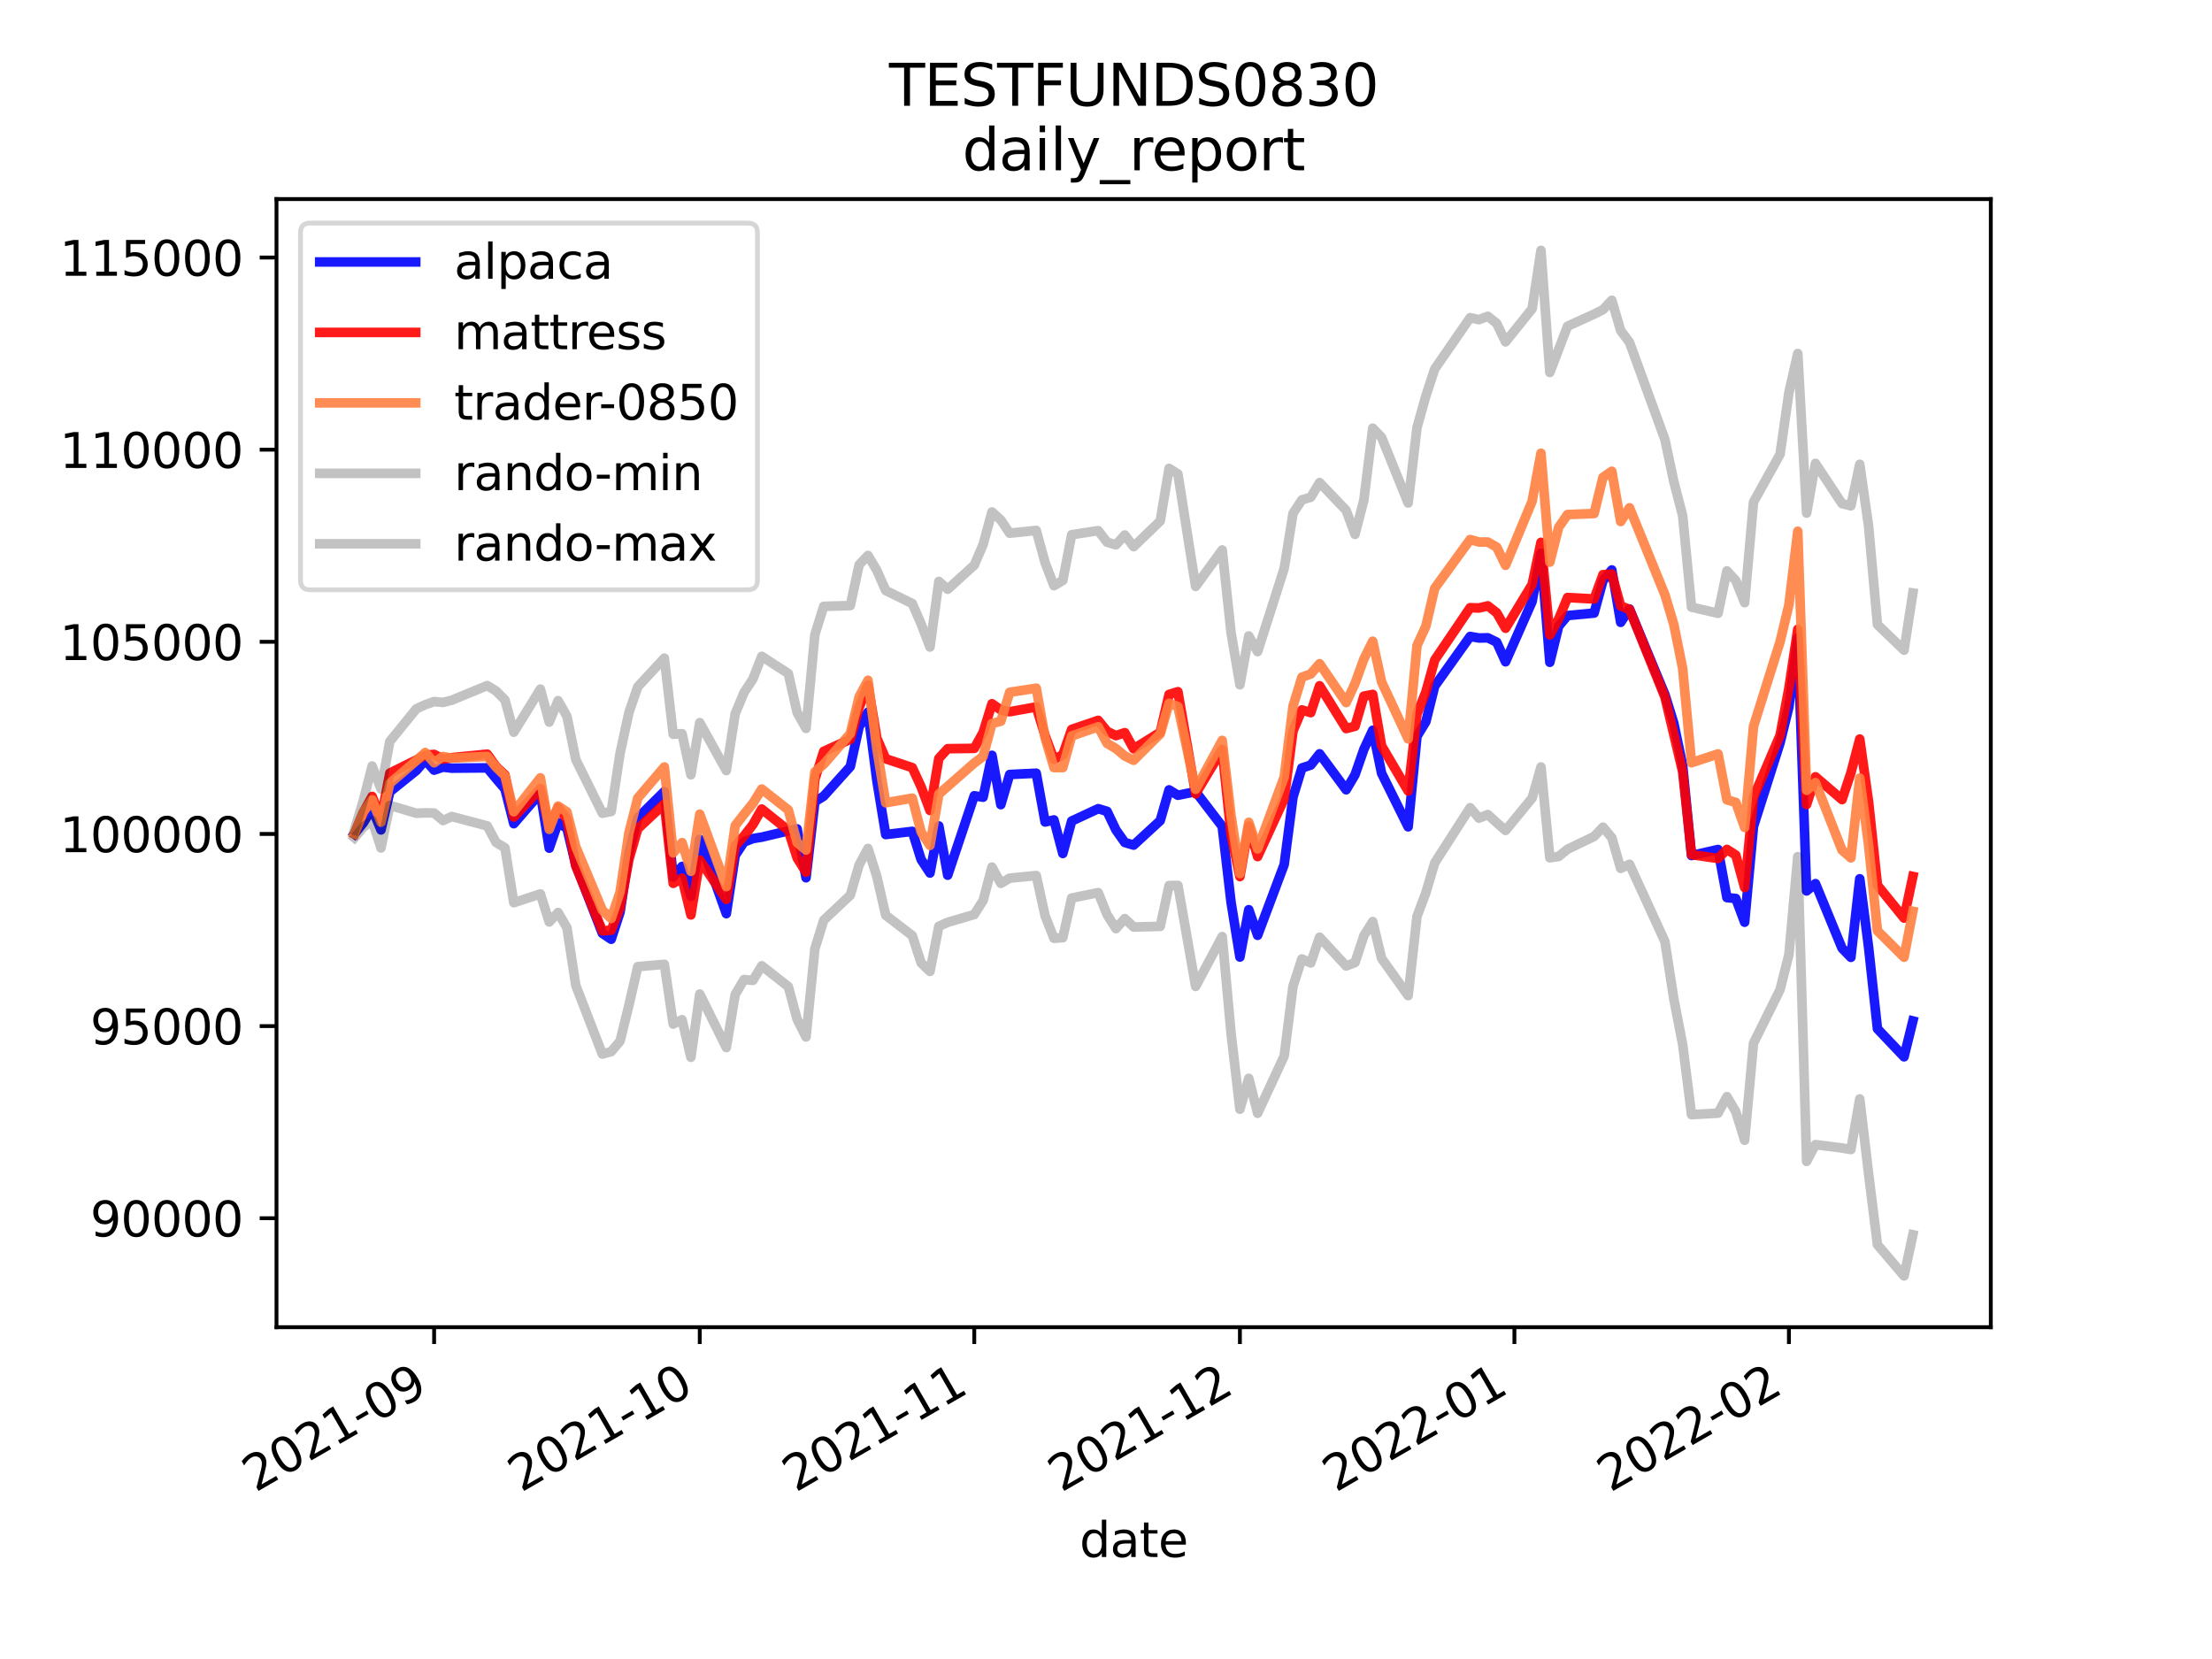 <?xml version="1.0" encoding="utf-8" standalone="no"?>
<!DOCTYPE svg PUBLIC "-//W3C//DTD SVG 1.1//EN"
  "http://www.w3.org/Graphics/SVG/1.1/DTD/svg11.dtd">
<svg height="345.6pt" version="1.1" viewBox="0 0 460.8 345.6" width="460.8pt" xmlns="http://www.w3.org/2000/svg" xmlns:xlink="http://www.w3.org/1999/xlink">
 <defs>
  <style type="text/css">*{stroke-linecap:butt;stroke-linejoin:round;}</style>
 </defs>
 <g id="figure_1">
  <g id="patch_1">
   <path d="M 0 345.6 
L 460.8 345.6 
L 460.8 0 
L 0 0 
z
" style="fill:#ffffff;"/>
  </g>
  <g id="axes_1">
   <g id="patch_2">
    <path d="M 57.6 276.48 
L 414.72 276.48 
L 414.72 41.472 
L 57.6 41.472 
z
" style="fill:#ffffff;"/>
   </g>
   <g id="matplotlib.axis_1">
    <g id="xtick_1">
     <g id="line2d_1">
      <defs>
       <path d="M 0 0 
L 0 3.5 
" id="me08b8fd3a9" style="stroke:#000000;stroke-width:0.8;"/>
      </defs>
      <g>
       <use style="stroke:#000000;stroke-width:0.8;" x="90.434" xlink:href="#me08b8fd3a9" y="276.48"/>
      </g>
     </g>
     <g id="text_1">
      <!-- 2021-09 -->
      <g transform="translate(53.21 310.952)rotate(-30)scale(0.1 -0.1)">
       <defs>
        <path d="M 1228 531 
L 3431 531 
L 3431 0 
L 469 0 
L 469 531 
Q 828 903 1448 1529 
Q 2069 2156 2228 2338 
Q 2531 2678 2651 2914 
Q 2772 3150 2772 3378 
Q 2772 3750 2511 3984 
Q 2250 4219 1831 4219 
Q 1534 4219 1204 4116 
Q 875 4013 500 3803 
L 500 4441 
Q 881 4594 1212 4672 
Q 1544 4750 1819 4750 
Q 2544 4750 2975 4387 
Q 3406 4025 3406 3419 
Q 3406 3131 3298 2873 
Q 3191 2616 2906 2266 
Q 2828 2175 2409 1742 
Q 1991 1309 1228 531 
z
" id="DejaVuSans-32" transform="scale(0.016)"/>
        <path d="M 2034 4250 
Q 1547 4250 1301 3770 
Q 1056 3291 1056 2328 
Q 1056 1369 1301 889 
Q 1547 409 2034 409 
Q 2525 409 2770 889 
Q 3016 1369 3016 2328 
Q 3016 3291 2770 3770 
Q 2525 4250 2034 4250 
z
M 2034 4750 
Q 2819 4750 3233 4129 
Q 3647 3509 3647 2328 
Q 3647 1150 3233 529 
Q 2819 -91 2034 -91 
Q 1250 -91 836 529 
Q 422 1150 422 2328 
Q 422 3509 836 4129 
Q 1250 4750 2034 4750 
z
" id="DejaVuSans-30" transform="scale(0.016)"/>
        <path d="M 794 531 
L 1825 531 
L 1825 4091 
L 703 3866 
L 703 4441 
L 1819 4666 
L 2450 4666 
L 2450 531 
L 3481 531 
L 3481 0 
L 794 0 
L 794 531 
z
" id="DejaVuSans-31" transform="scale(0.016)"/>
        <path d="M 313 2009 
L 1997 2009 
L 1997 1497 
L 313 1497 
L 313 2009 
z
" id="DejaVuSans-2d" transform="scale(0.016)"/>
        <path d="M 703 97 
L 703 672 
Q 941 559 1184 500 
Q 1428 441 1663 441 
Q 2288 441 2617 861 
Q 2947 1281 2994 2138 
Q 2813 1869 2534 1725 
Q 2256 1581 1919 1581 
Q 1219 1581 811 2004 
Q 403 2428 403 3163 
Q 403 3881 828 4315 
Q 1253 4750 1959 4750 
Q 2769 4750 3195 4129 
Q 3622 3509 3622 2328 
Q 3622 1225 3098 567 
Q 2575 -91 1691 -91 
Q 1453 -91 1209 -44 
Q 966 3 703 97 
z
M 1959 2075 
Q 2384 2075 2632 2365 
Q 2881 2656 2881 3163 
Q 2881 3666 2632 3958 
Q 2384 4250 1959 4250 
Q 1534 4250 1286 3958 
Q 1038 3666 1038 3163 
Q 1038 2656 1286 2365 
Q 1534 2075 1959 2075 
z
" id="DejaVuSans-39" transform="scale(0.016)"/>
       </defs>
       <use xlink:href="#DejaVuSans-32"/>
       <use x="63.623" xlink:href="#DejaVuSans-30"/>
       <use x="127.246" xlink:href="#DejaVuSans-32"/>
       <use x="190.869" xlink:href="#DejaVuSans-31"/>
       <use x="254.492" xlink:href="#DejaVuSans-2d"/>
       <use x="290.576" xlink:href="#DejaVuSans-30"/>
       <use x="354.199" xlink:href="#DejaVuSans-39"/>
      </g>
     </g>
    </g>
    <g id="xtick_2">
     <g id="line2d_2">
      <g>
       <use style="stroke:#000000;stroke-width:0.8;" x="145.773" xlink:href="#me08b8fd3a9" y="276.48"/>
      </g>
     </g>
     <g id="text_2">
      <!-- 2021-10 -->
      <g transform="translate(108.548 310.952)rotate(-30)scale(0.1 -0.1)">
       <use xlink:href="#DejaVuSans-32"/>
       <use x="63.623" xlink:href="#DejaVuSans-30"/>
       <use x="127.246" xlink:href="#DejaVuSans-32"/>
       <use x="190.869" xlink:href="#DejaVuSans-31"/>
       <use x="254.492" xlink:href="#DejaVuSans-2d"/>
       <use x="290.576" xlink:href="#DejaVuSans-31"/>
       <use x="354.199" xlink:href="#DejaVuSans-30"/>
      </g>
     </g>
    </g>
    <g id="xtick_3">
     <g id="line2d_3">
      <g>
       <use style="stroke:#000000;stroke-width:0.8;" x="202.957" xlink:href="#me08b8fd3a9" y="276.48"/>
      </g>
     </g>
     <g id="text_3">
      <!-- 2021-11 -->
      <g transform="translate(165.732 310.952)rotate(-30)scale(0.1 -0.1)">
       <use xlink:href="#DejaVuSans-32"/>
       <use x="63.623" xlink:href="#DejaVuSans-30"/>
       <use x="127.246" xlink:href="#DejaVuSans-32"/>
       <use x="190.869" xlink:href="#DejaVuSans-31"/>
       <use x="254.492" xlink:href="#DejaVuSans-2d"/>
       <use x="290.576" xlink:href="#DejaVuSans-31"/>
       <use x="354.199" xlink:href="#DejaVuSans-31"/>
      </g>
     </g>
    </g>
    <g id="xtick_4">
     <g id="line2d_4">
      <g>
       <use style="stroke:#000000;stroke-width:0.8;" x="258.296" xlink:href="#me08b8fd3a9" y="276.48"/>
      </g>
     </g>
     <g id="text_4">
      <!-- 2021-12 -->
      <g transform="translate(221.071 310.952)rotate(-30)scale(0.1 -0.1)">
       <use xlink:href="#DejaVuSans-32"/>
       <use x="63.623" xlink:href="#DejaVuSans-30"/>
       <use x="127.246" xlink:href="#DejaVuSans-32"/>
       <use x="190.869" xlink:href="#DejaVuSans-31"/>
       <use x="254.492" xlink:href="#DejaVuSans-2d"/>
       <use x="290.576" xlink:href="#DejaVuSans-31"/>
       <use x="354.199" xlink:href="#DejaVuSans-32"/>
      </g>
     </g>
    </g>
    <g id="xtick_5">
     <g id="line2d_5">
      <g>
       <use style="stroke:#000000;stroke-width:0.8;" x="315.479" xlink:href="#me08b8fd3a9" y="276.48"/>
      </g>
     </g>
     <g id="text_5">
      <!-- 2022-01 -->
      <g transform="translate(278.254 310.952)rotate(-30)scale(0.1 -0.1)">
       <use xlink:href="#DejaVuSans-32"/>
       <use x="63.623" xlink:href="#DejaVuSans-30"/>
       <use x="127.246" xlink:href="#DejaVuSans-32"/>
       <use x="190.869" xlink:href="#DejaVuSans-32"/>
       <use x="254.492" xlink:href="#DejaVuSans-2d"/>
       <use x="290.576" xlink:href="#DejaVuSans-30"/>
       <use x="354.199" xlink:href="#DejaVuSans-31"/>
      </g>
     </g>
    </g>
    <g id="xtick_6">
     <g id="line2d_6">
      <g>
       <use style="stroke:#000000;stroke-width:0.8;" x="372.662" xlink:href="#me08b8fd3a9" y="276.48"/>
      </g>
     </g>
     <g id="text_6">
      <!-- 2022-02 -->
      <g transform="translate(335.438 310.952)rotate(-30)scale(0.1 -0.1)">
       <use xlink:href="#DejaVuSans-32"/>
       <use x="63.623" xlink:href="#DejaVuSans-30"/>
       <use x="127.246" xlink:href="#DejaVuSans-32"/>
       <use x="190.869" xlink:href="#DejaVuSans-32"/>
       <use x="254.492" xlink:href="#DejaVuSans-2d"/>
       <use x="290.576" xlink:href="#DejaVuSans-30"/>
       <use x="354.199" xlink:href="#DejaVuSans-32"/>
      </g>
     </g>
    </g>
    <g id="text_7">
     <!-- date -->
     <g transform="translate(224.885 324.351)scale(0.1 -0.1)">
      <defs>
       <path d="M 2906 2969 
L 2906 4863 
L 3481 4863 
L 3481 0 
L 2906 0 
L 2906 525 
Q 2725 213 2448 61 
Q 2172 -91 1784 -91 
Q 1150 -91 751 415 
Q 353 922 353 1747 
Q 353 2572 751 3078 
Q 1150 3584 1784 3584 
Q 2172 3584 2448 3432 
Q 2725 3281 2906 2969 
z
M 947 1747 
Q 947 1113 1208 752 
Q 1469 391 1925 391 
Q 2381 391 2643 752 
Q 2906 1113 2906 1747 
Q 2906 2381 2643 2742 
Q 2381 3103 1925 3103 
Q 1469 3103 1208 2742 
Q 947 2381 947 1747 
z
" id="DejaVuSans-64" transform="scale(0.016)"/>
       <path d="M 2194 1759 
Q 1497 1759 1228 1600 
Q 959 1441 959 1056 
Q 959 750 1161 570 
Q 1363 391 1709 391 
Q 2188 391 2477 730 
Q 2766 1069 2766 1631 
L 2766 1759 
L 2194 1759 
z
M 3341 1997 
L 3341 0 
L 2766 0 
L 2766 531 
Q 2569 213 2275 61 
Q 1981 -91 1556 -91 
Q 1019 -91 701 211 
Q 384 513 384 1019 
Q 384 1609 779 1909 
Q 1175 2209 1959 2209 
L 2766 2209 
L 2766 2266 
Q 2766 2663 2505 2880 
Q 2244 3097 1772 3097 
Q 1472 3097 1187 3025 
Q 903 2953 641 2809 
L 641 3341 
Q 956 3463 1253 3523 
Q 1550 3584 1831 3584 
Q 2591 3584 2966 3190 
Q 3341 2797 3341 1997 
z
" id="DejaVuSans-61" transform="scale(0.016)"/>
       <path d="M 1172 4494 
L 1172 3500 
L 2356 3500 
L 2356 3053 
L 1172 3053 
L 1172 1153 
Q 1172 725 1289 603 
Q 1406 481 1766 481 
L 2356 481 
L 2356 0 
L 1766 0 
Q 1100 0 847 248 
Q 594 497 594 1153 
L 594 3053 
L 172 3053 
L 172 3500 
L 594 3500 
L 594 4494 
L 1172 4494 
z
" id="DejaVuSans-74" transform="scale(0.016)"/>
       <path d="M 3597 1894 
L 3597 1613 
L 953 1613 
Q 991 1019 1311 708 
Q 1631 397 2203 397 
Q 2534 397 2845 478 
Q 3156 559 3463 722 
L 3463 178 
Q 3153 47 2828 -22 
Q 2503 -91 2169 -91 
Q 1331 -91 842 396 
Q 353 884 353 1716 
Q 353 2575 817 3079 
Q 1281 3584 2069 3584 
Q 2775 3584 3186 3129 
Q 3597 2675 3597 1894 
z
M 3022 2063 
Q 3016 2534 2758 2815 
Q 2500 3097 2075 3097 
Q 1594 3097 1305 2825 
Q 1016 2553 972 2059 
L 3022 2063 
z
" id="DejaVuSans-65" transform="scale(0.016)"/>
      </defs>
      <use xlink:href="#DejaVuSans-64"/>
      <use x="63.477" xlink:href="#DejaVuSans-61"/>
      <use x="124.756" xlink:href="#DejaVuSans-74"/>
      <use x="163.965" xlink:href="#DejaVuSans-65"/>
     </g>
    </g>
   </g>
   <g id="matplotlib.axis_2">
    <g id="ytick_1">
     <g id="line2d_7">
      <defs>
       <path d="M 0 0 
L -3.5 0 
" id="mddeeb525d6" style="stroke:#000000;stroke-width:0.8;"/>
      </defs>
      <g>
       <use style="stroke:#000000;stroke-width:0.8;" x="57.6" xlink:href="#mddeeb525d6" y="253.778"/>
      </g>
     </g>
     <g id="text_8">
      <!-- 90000 -->
      <g transform="translate(18.788 257.577)scale(0.1 -0.1)">
       <use xlink:href="#DejaVuSans-39"/>
       <use x="63.623" xlink:href="#DejaVuSans-30"/>
       <use x="127.246" xlink:href="#DejaVuSans-30"/>
       <use x="190.869" xlink:href="#DejaVuSans-30"/>
       <use x="254.492" xlink:href="#DejaVuSans-30"/>
      </g>
     </g>
    </g>
    <g id="ytick_2">
     <g id="line2d_8">
      <g>
       <use style="stroke:#000000;stroke-width:0.8;" x="57.6" xlink:href="#mddeeb525d6" y="213.753"/>
      </g>
     </g>
     <g id="text_9">
      <!-- 95000 -->
      <g transform="translate(18.788 217.552)scale(0.1 -0.1)">
       <defs>
        <path d="M 691 4666 
L 3169 4666 
L 3169 4134 
L 1269 4134 
L 1269 2991 
Q 1406 3038 1543 3061 
Q 1681 3084 1819 3084 
Q 2600 3084 3056 2656 
Q 3513 2228 3513 1497 
Q 3513 744 3044 326 
Q 2575 -91 1722 -91 
Q 1428 -91 1123 -41 
Q 819 9 494 109 
L 494 744 
Q 775 591 1075 516 
Q 1375 441 1709 441 
Q 2250 441 2565 725 
Q 2881 1009 2881 1497 
Q 2881 1984 2565 2268 
Q 2250 2553 1709 2553 
Q 1456 2553 1204 2497 
Q 953 2441 691 2322 
L 691 4666 
z
" id="DejaVuSans-35" transform="scale(0.016)"/>
       </defs>
       <use xlink:href="#DejaVuSans-39"/>
       <use x="63.623" xlink:href="#DejaVuSans-35"/>
       <use x="127.246" xlink:href="#DejaVuSans-30"/>
       <use x="190.869" xlink:href="#DejaVuSans-30"/>
       <use x="254.492" xlink:href="#DejaVuSans-30"/>
      </g>
     </g>
    </g>
    <g id="ytick_3">
     <g id="line2d_9">
      <g>
       <use style="stroke:#000000;stroke-width:0.8;" x="57.6" xlink:href="#mddeeb525d6" y="173.727"/>
      </g>
     </g>
     <g id="text_10">
      <!-- 100000 -->
      <g transform="translate(12.425 177.526)scale(0.1 -0.1)">
       <use xlink:href="#DejaVuSans-31"/>
       <use x="63.623" xlink:href="#DejaVuSans-30"/>
       <use x="127.246" xlink:href="#DejaVuSans-30"/>
       <use x="190.869" xlink:href="#DejaVuSans-30"/>
       <use x="254.492" xlink:href="#DejaVuSans-30"/>
       <use x="318.115" xlink:href="#DejaVuSans-30"/>
      </g>
     </g>
    </g>
    <g id="ytick_4">
     <g id="line2d_10">
      <g>
       <use style="stroke:#000000;stroke-width:0.8;" x="57.6" xlink:href="#mddeeb525d6" y="133.701"/>
      </g>
     </g>
     <g id="text_11">
      <!-- 105000 -->
      <g transform="translate(12.425 137.501)scale(0.1 -0.1)">
       <use xlink:href="#DejaVuSans-31"/>
       <use x="63.623" xlink:href="#DejaVuSans-30"/>
       <use x="127.246" xlink:href="#DejaVuSans-35"/>
       <use x="190.869" xlink:href="#DejaVuSans-30"/>
       <use x="254.492" xlink:href="#DejaVuSans-30"/>
       <use x="318.115" xlink:href="#DejaVuSans-30"/>
      </g>
     </g>
    </g>
    <g id="ytick_5">
     <g id="line2d_11">
      <g>
       <use style="stroke:#000000;stroke-width:0.8;" x="57.6" xlink:href="#mddeeb525d6" y="93.676"/>
      </g>
     </g>
     <g id="text_12">
      <!-- 110000 -->
      <g transform="translate(12.425 97.475)scale(0.1 -0.1)">
       <use xlink:href="#DejaVuSans-31"/>
       <use x="63.623" xlink:href="#DejaVuSans-31"/>
       <use x="127.246" xlink:href="#DejaVuSans-30"/>
       <use x="190.869" xlink:href="#DejaVuSans-30"/>
       <use x="254.492" xlink:href="#DejaVuSans-30"/>
       <use x="318.115" xlink:href="#DejaVuSans-30"/>
      </g>
     </g>
    </g>
    <g id="ytick_6">
     <g id="line2d_12">
      <g>
       <use style="stroke:#000000;stroke-width:0.8;" x="57.6" xlink:href="#mddeeb525d6" y="53.65"/>
      </g>
     </g>
     <g id="text_13">
      <!-- 115000 -->
      <g transform="translate(12.425 57.449)scale(0.1 -0.1)">
       <use xlink:href="#DejaVuSans-31"/>
       <use x="63.623" xlink:href="#DejaVuSans-31"/>
       <use x="127.246" xlink:href="#DejaVuSans-35"/>
       <use x="190.869" xlink:href="#DejaVuSans-30"/>
       <use x="254.492" xlink:href="#DejaVuSans-30"/>
       <use x="318.115" xlink:href="#DejaVuSans-30"/>
      </g>
     </g>
    </g>
   </g>
   <g id="line2d_13">
    <path clip-path="url(#pafef5c8053)" d="M 73.833 173.727 
L 75.677 171.416 
L 77.522 168.399 
L 79.367 172.886 
L 81.211 164.94 
L 86.745 160.497 
L 88.59 158.345 
L 90.434 160.437 
L 92.279 159.807 
L 94.124 160.019 
L 101.502 159.962 
L 103.347 162.203 
L 105.191 164.355 
L 107.036 171.591 
L 112.57 165.202 
L 114.415 176.692 
L 116.259 171.354 
L 118.104 172.552 
L 119.948 180.21 
L 125.482 194.432 
L 127.327 195.664 
L 129.172 190.005 
L 131.016 177.826 
L 132.861 170.359 
L 138.395 164.891 
L 140.239 182.708 
L 142.084 180.491 
L 143.929 186.749 
L 145.773 174.863 
L 151.307 190.331 
L 153.152 178.213 
L 154.996 175.402 
L 156.841 174.69 
L 158.686 174.391 
L 164.22 173.087 
L 166.064 172.677 
L 167.909 182.853 
L 169.753 167.003 
L 171.598 165.853 
L 177.132 159.693 
L 178.977 151.357 
L 180.821 148.356 
L 182.666 162.621 
L 184.51 173.851 
L 190.044 173.191 
L 191.889 179.058 
L 193.734 181.867 
L 195.578 172.058 
L 197.423 182.321 
L 202.957 165.775 
L 204.801 166.07 
L 206.646 157.346 
L 208.491 167.623 
L 210.335 161.34 
L 215.869 161.076 
L 217.714 171.232 
L 219.558 170.806 
L 221.403 177.797 
L 223.248 171.042 
L 228.781 168.464 
L 230.626 169.021 
L 232.471 172.889 
L 234.315 175.505 
L 236.16 176.049 
L 241.694 170.953 
L 243.539 164.546 
L 245.383 165.669 
L 249.072 164.914 
L 254.606 172.144 
L 256.451 187.966 
L 258.296 199.372 
L 260.14 189.508 
L 261.985 194.842 
L 267.519 180.099 
L 269.363 166.017 
L 271.208 159.985 
L 273.053 159.383 
L 274.897 157.031 
L 280.431 164.527 
L 282.276 161.399 
L 284.12 156.091 
L 285.965 152.125 
L 287.81 161.088 
L 293.343 172.243 
L 295.188 153.372 
L 297.033 150.352 
L 298.877 142.932 
L 306.256 132.586 
L 308.1 132.906 
L 309.945 132.872 
L 311.79 133.775 
L 313.634 137.862 
L 319.168 125.314 
L 321.013 115.263 
L 322.858 137.97 
L 324.702 130.446 
L 326.547 128.233 
L 332.081 127.716 
L 333.925 120.973 
L 335.77 118.727 
L 337.615 129.647 
L 339.459 126.873 
L 346.838 144.701 
L 348.682 150.648 
L 350.527 159.419 
L 352.372 178.221 
L 357.905 176.969 
L 359.75 186.987 
L 361.595 187.173 
L 363.439 192.117 
L 365.284 172.157 
L 370.818 154.757 
L 372.662 147.271 
L 374.507 132.873 
L 376.352 185.594 
L 378.196 184.079 
L 383.73 197.528 
L 385.575 199.43 
L 387.42 183.065 
L 389.264 197.354 
L 391.109 214.32 
L 396.643 220.151 
L 398.487 212.684 
" style="fill:none;stroke:#0000ff;stroke-linecap:square;stroke-opacity:0.9;stroke-width:2;"/>
   </g>
   <g id="line2d_14">
    <path clip-path="url(#pafef5c8053)" d="M 73.833 173.727 
L 75.677 169.248 
L 77.522 165.914 
L 79.367 170.551 
L 81.211 161.048 
L 86.745 158.307 
L 88.59 157.322 
L 90.434 157.155 
L 92.279 158.131 
L 94.124 157.83 
L 101.502 157.106 
L 103.347 159.69 
L 105.191 161.414 
L 107.036 170.199 
L 112.57 164.309 
L 114.415 172.164 
L 116.259 168.241 
L 118.104 170.663 
L 119.948 180.404 
L 125.482 193.907 
L 127.327 193.777 
L 129.172 189.102 
L 131.016 179.027 
L 132.861 172.649 
L 138.395 167.463 
L 140.239 184.013 
L 142.084 182.944 
L 143.929 190.596 
L 145.773 179.183 
L 151.307 187.345 
L 153.152 176.238 
L 154.996 174.152 
L 156.841 171.776 
L 158.686 168.539 
L 164.22 172.97 
L 166.064 178.746 
L 167.909 181.698 
L 169.753 162.342 
L 171.598 156.518 
L 177.132 154 
L 178.977 147.378 
L 180.821 142.693 
L 182.666 153.781 
L 184.51 158.066 
L 190.044 159.908 
L 191.889 163.921 
L 193.734 168.836 
L 195.578 157.989 
L 197.423 155.965 
L 202.957 155.897 
L 204.801 152.591 
L 206.646 146.605 
L 208.491 147.897 
L 210.335 148.266 
L 215.869 147.267 
L 217.714 153.255 
L 219.558 158.185 
L 221.403 157.237 
L 223.248 151.947 
L 228.781 150.063 
L 230.626 152.353 
L 232.471 153.245 
L 234.315 152.627 
L 236.16 155.991 
L 241.694 152.552 
L 243.539 144.661 
L 245.383 144.094 
L 249.072 165.367 
L 254.606 156.148 
L 256.451 173.887 
L 258.296 182.609 
L 260.14 172.081 
L 261.985 178.443 
L 267.519 166.426 
L 269.363 152.254 
L 271.208 147.89 
L 273.053 148.456 
L 274.897 142.859 
L 280.431 151.771 
L 282.276 151.294 
L 284.12 145.019 
L 285.965 144.66 
L 287.81 155.372 
L 293.343 164.773 
L 295.188 148.784 
L 297.033 144.151 
L 298.877 137.495 
L 306.256 126.597 
L 308.1 126.654 
L 309.945 126.214 
L 311.79 127.653 
L 313.634 130.876 
L 319.168 121.757 
L 321.013 112.981 
L 322.858 132.252 
L 324.702 128.938 
L 326.547 124.477 
L 332.081 124.775 
L 333.925 119.712 
L 335.77 119.602 
L 337.615 126.225 
L 339.459 126.957 
L 346.838 145.228 
L 348.682 152.984 
L 350.527 160.767 
L 352.372 178.033 
L 357.905 178.838 
L 359.75 176.944 
L 361.595 178.131 
L 363.439 184.892 
L 365.284 166.097 
L 370.818 153.174 
L 372.662 143.343 
L 374.507 131.094 
L 376.352 167.603 
L 378.196 161.821 
L 383.73 166.574 
L 385.575 161.003 
L 387.42 153.962 
L 389.264 167.063 
L 391.109 184.417 
L 396.643 191.246 
L 398.487 182.581 
" style="fill:none;stroke:#ff0000;stroke-linecap:square;stroke-opacity:0.9;stroke-width:2;"/>
   </g>
   <g id="line2d_15">
    <path clip-path="url(#pafef5c8053)" d="M 73.833 173.727 
L 75.677 169.169 
L 77.522 166.625 
L 79.367 171.282 
L 81.211 163.196 
L 86.745 158.433 
L 88.59 156.757 
L 90.434 158.892 
L 92.279 157.593 
L 94.124 157.938 
L 101.502 157.576 
L 103.347 159.811 
L 105.191 161.613 
L 107.036 169.1 
L 112.57 162.038 
L 114.415 172.763 
L 116.259 167.916 
L 118.104 169.144 
L 119.948 176.399 
L 125.482 189.607 
L 127.327 191.337 
L 129.172 185.812 
L 131.016 173.489 
L 132.861 166.246 
L 138.395 159.776 
L 140.239 177.672 
L 142.084 175.541 
L 143.929 181.513 
L 145.773 169.611 
L 151.307 184.696 
L 153.152 171.999 
L 154.996 169.617 
L 156.841 167.357 
L 158.686 164.379 
L 164.22 168.721 
L 166.064 175.547 
L 167.909 177.077 
L 169.753 160.796 
L 171.598 159.212 
L 177.132 152.831 
L 178.977 145.137 
L 180.821 141.723 
L 182.666 155.999 
L 184.51 167.236 
L 190.044 166.271 
L 191.889 173.333 
L 193.734 176.112 
L 195.578 165.431 
L 197.423 163.814 
L 202.957 158.953 
L 204.801 157.584 
L 206.646 150.733 
L 208.491 150.239 
L 210.335 144.216 
L 215.869 143.362 
L 217.714 153.683 
L 219.558 159.903 
L 221.403 159.898 
L 223.248 153.32 
L 228.781 151.402 
L 230.626 154.854 
L 232.471 155.945 
L 234.315 157.483 
L 236.16 158.378 
L 241.694 152.876 
L 243.539 146.525 
L 245.383 147.178 
L 249.072 164.439 
L 254.606 154.243 
L 256.451 169.893 
L 258.296 181.986 
L 260.14 171.307 
L 261.985 176.836 
L 267.519 161.865 
L 269.363 147.094 
L 271.208 141.068 
L 273.053 140.404 
L 274.897 138.263 
L 280.431 146.358 
L 282.276 142.385 
L 284.12 137.285 
L 285.965 133.585 
L 287.81 142.06 
L 293.343 153.919 
L 295.188 134.469 
L 297.033 130.453 
L 298.877 122.552 
L 306.256 112.4 
L 308.1 112.911 
L 309.945 112.921 
L 311.79 113.975 
L 313.634 117.76 
L 319.168 104.424 
L 321.013 94.419 
L 322.858 117.102 
L 324.702 109.837 
L 326.547 107.189 
L 332.081 106.978 
L 333.925 99.449 
L 335.77 98.174 
L 337.615 108.644 
L 339.459 105.784 
L 346.838 123.912 
L 348.682 130.085 
L 350.527 139.243 
L 352.372 158.894 
L 357.905 157.05 
L 359.75 166.613 
L 361.595 167.147 
L 363.439 172.365 
L 365.284 151.331 
L 370.818 133.704 
L 372.662 126.009 
L 374.507 110.671 
L 376.352 164.635 
L 378.196 163.042 
L 383.73 177.1 
L 385.575 178.703 
L 387.42 162.083 
L 389.264 176.082 
L 391.109 193.903 
L 396.643 199.406 
L 398.487 189.838 
" style="fill:none;stroke:#ff8040;stroke-linecap:square;stroke-opacity:0.9;stroke-width:2;"/>
   </g>
   <g id="line2d_16">
    <path clip-path="url(#pafef5c8053)" d="M 73.833 174.527 
L 75.677 172.338 
L 77.522 170.88 
L 79.367 176.648 
L 81.211 167.771 
L 86.745 169.416 
L 88.59 169.333 
L 90.434 169.365 
L 92.279 170.933 
L 94.124 170.096 
L 101.502 172.055 
L 103.347 175.5 
L 105.191 176.613 
L 107.036 188.047 
L 112.57 186.221 
L 114.415 192.06 
L 116.259 190.093 
L 118.104 193.259 
L 119.948 205.289 
L 125.482 219.581 
L 127.327 219.069 
L 129.172 216.876 
L 131.016 209.405 
L 132.861 201.371 
L 138.395 200.883 
L 140.239 213.329 
L 142.084 212.421 
L 143.929 220.253 
L 145.773 207.079 
L 151.307 218.225 
L 153.152 207.178 
L 154.996 204.055 
L 156.841 204.232 
L 158.686 201.186 
L 164.22 205.532 
L 166.064 212.353 
L 167.909 216.015 
L 169.753 197.647 
L 171.598 191.7 
L 177.132 186.476 
L 178.977 180.175 
L 180.821 176.749 
L 182.666 182.621 
L 184.51 190.65 
L 190.044 194.907 
L 191.889 200.586 
L 193.734 202.361 
L 195.578 192.965 
L 197.423 192.143 
L 202.957 190.507 
L 204.801 187.59 
L 206.646 180.632 
L 208.491 184.02 
L 210.335 182.939 
L 215.869 182.391 
L 217.714 190.79 
L 219.558 195.466 
L 221.403 195.324 
L 223.248 187.078 
L 228.781 185.952 
L 230.626 190.539 
L 232.471 193.452 
L 234.315 191.364 
L 236.16 193.116 
L 241.694 192.976 
L 243.539 184.475 
L 245.383 184.452 
L 249.072 205.486 
L 254.606 195.102 
L 256.451 215.236 
L 258.296 231.069 
L 260.14 224.641 
L 261.985 231.91 
L 267.519 219.992 
L 269.363 205.415 
L 271.208 199.772 
L 273.053 200.597 
L 274.897 195.239 
L 280.431 201.229 
L 282.276 200.518 
L 284.12 194.925 
L 285.965 191.976 
L 287.81 199.647 
L 293.343 207.402 
L 295.188 190.907 
L 297.033 185.985 
L 298.877 179.754 
L 306.256 168.256 
L 308.1 170.432 
L 309.945 169.692 
L 311.79 171.384 
L 313.634 172.996 
L 319.168 166.257 
L 321.013 159.784 
L 322.858 178.699 
L 324.702 178.409 
L 326.547 176.912 
L 332.081 174.251 
L 333.925 172.317 
L 335.77 174.508 
L 337.615 180.896 
L 339.459 180.047 
L 346.838 196.148 
L 348.682 208.075 
L 350.527 217.584 
L 352.372 232.199 
L 357.905 231.889 
L 359.75 228.447 
L 361.595 231.575 
L 363.439 237.533 
L 365.284 217.322 
L 370.818 206.163 
L 372.662 198.855 
L 374.507 178.46 
L 376.352 241.937 
L 378.196 238.446 
L 383.73 239.148 
L 385.575 239.473 
L 387.42 228.926 
L 389.264 244.549 
L 391.109 259.287 
L 396.643 265.798 
L 398.487 257.222 
" style="fill:none;stroke:#0d0d0d;stroke-linecap:square;stroke-opacity:0.25;stroke-width:2;"/>
   </g>
   <g id="line2d_17">
    <path clip-path="url(#pafef5c8053)" d="M 73.833 172.926 
L 75.677 166.809 
L 77.522 159.573 
L 79.367 164.353 
L 81.211 154.457 
L 86.745 147.648 
L 88.59 146.805 
L 90.434 146.147 
L 92.279 146.333 
L 94.124 145.858 
L 101.502 142.814 
L 103.347 143.954 
L 105.191 145.807 
L 107.036 152.534 
L 112.57 143.558 
L 114.415 150.419 
L 116.259 145.962 
L 118.104 149.225 
L 119.948 158.228 
L 125.482 169.408 
L 127.327 169.04 
L 129.172 156.931 
L 131.016 148.435 
L 132.861 143.067 
L 138.395 137.099 
L 140.239 152.955 
L 142.084 152.845 
L 143.929 161.398 
L 145.773 150.542 
L 151.307 160.519 
L 153.152 148.695 
L 154.996 144.268 
L 156.841 141.451 
L 158.686 136.726 
L 164.22 140.312 
L 166.064 148.462 
L 167.909 151.744 
L 169.753 132.207 
L 171.598 126.312 
L 177.132 126.153 
L 178.977 117.64 
L 180.821 115.71 
L 182.666 118.829 
L 184.51 123.014 
L 190.044 125.726 
L 191.889 129.971 
L 193.734 134.793 
L 195.578 121.118 
L 197.423 122.752 
L 202.957 117.726 
L 204.801 113.439 
L 206.646 106.642 
L 208.491 108.325 
L 210.335 111.08 
L 215.869 110.494 
L 217.714 117.217 
L 219.558 122.011 
L 221.403 120.914 
L 223.248 111.398 
L 228.781 110.541 
L 230.626 112.952 
L 232.471 113.496 
L 234.315 111.454 
L 236.16 113.883 
L 241.694 108.535 
L 243.539 97.574 
L 245.383 98.739 
L 249.072 122.162 
L 254.606 114.563 
L 256.451 131.782 
L 258.296 142.645 
L 260.14 132.478 
L 261.985 135.75 
L 267.519 118.411 
L 269.363 106.938 
L 271.208 104.134 
L 273.053 103.587 
L 274.897 100.529 
L 280.431 106.317 
L 282.276 111.323 
L 284.12 104.145 
L 285.965 89.197 
L 287.81 91.114 
L 293.343 104.783 
L 295.188 89.056 
L 297.033 82.491 
L 298.877 76.872 
L 306.256 66.188 
L 308.1 66.589 
L 309.945 65.887 
L 311.79 67.375 
L 313.634 71.217 
L 319.168 64.325 
L 321.013 52.154 
L 322.858 77.59 
L 324.702 72.759 
L 326.547 67.957 
L 332.081 65.442 
L 333.925 64.506 
L 335.77 62.553 
L 337.615 68.86 
L 339.459 71.334 
L 346.838 91.572 
L 348.682 100.319 
L 350.527 107.42 
L 352.372 126.475 
L 357.905 127.759 
L 359.75 118.92 
L 361.595 120.936 
L 363.439 125.551 
L 365.284 104.601 
L 370.818 94.632 
L 372.662 81.792 
L 374.507 73.64 
L 376.352 106.887 
L 378.196 96.53 
L 383.73 104.915 
L 385.575 105.372 
L 387.42 96.721 
L 389.264 109.637 
L 391.109 130.116 
L 396.643 135.441 
L 398.487 123.533 
" style="fill:none;stroke:#0d0d0d;stroke-linecap:square;stroke-opacity:0.25;stroke-width:2;"/>
   </g>
   <g id="patch_3">
    <path d="M 57.6 276.48 
L 57.6 41.472 
" style="fill:none;stroke:#000000;stroke-linecap:square;stroke-linejoin:miter;stroke-width:0.8;"/>
   </g>
   <g id="patch_4">
    <path d="M 414.72 276.48 
L 414.72 41.472 
" style="fill:none;stroke:#000000;stroke-linecap:square;stroke-linejoin:miter;stroke-width:0.8;"/>
   </g>
   <g id="patch_5">
    <path d="M 57.6 276.48 
L 414.72 276.48 
" style="fill:none;stroke:#000000;stroke-linecap:square;stroke-linejoin:miter;stroke-width:0.8;"/>
   </g>
   <g id="patch_6">
    <path d="M 57.6 41.472 
L 414.72 41.472 
" style="fill:none;stroke:#000000;stroke-linecap:square;stroke-linejoin:miter;stroke-width:0.8;"/>
   </g>
   <g id="text_14">
    <!-- TESTFUNDS0830 -->
    <g transform="translate(185.2 22.035)scale(0.12 -0.12)">
     <defs>
      <path d="M -19 4666 
L 3928 4666 
L 3928 4134 
L 2272 4134 
L 2272 0 
L 1638 0 
L 1638 4134 
L -19 4134 
L -19 4666 
z
" id="DejaVuSans-54" transform="scale(0.016)"/>
      <path d="M 628 4666 
L 3578 4666 
L 3578 4134 
L 1259 4134 
L 1259 2753 
L 3481 2753 
L 3481 2222 
L 1259 2222 
L 1259 531 
L 3634 531 
L 3634 0 
L 628 0 
L 628 4666 
z
" id="DejaVuSans-45" transform="scale(0.016)"/>
      <path d="M 3425 4513 
L 3425 3897 
Q 3066 4069 2747 4153 
Q 2428 4238 2131 4238 
Q 1616 4238 1336 4038 
Q 1056 3838 1056 3469 
Q 1056 3159 1242 3001 
Q 1428 2844 1947 2747 
L 2328 2669 
Q 3034 2534 3370 2195 
Q 3706 1856 3706 1288 
Q 3706 609 3251 259 
Q 2797 -91 1919 -91 
Q 1588 -91 1214 -16 
Q 841 59 441 206 
L 441 856 
Q 825 641 1194 531 
Q 1563 422 1919 422 
Q 2459 422 2753 634 
Q 3047 847 3047 1241 
Q 3047 1584 2836 1778 
Q 2625 1972 2144 2069 
L 1759 2144 
Q 1053 2284 737 2584 
Q 422 2884 422 3419 
Q 422 4038 858 4394 
Q 1294 4750 2059 4750 
Q 2388 4750 2728 4690 
Q 3069 4631 3425 4513 
z
" id="DejaVuSans-53" transform="scale(0.016)"/>
      <path d="M 628 4666 
L 3309 4666 
L 3309 4134 
L 1259 4134 
L 1259 2759 
L 3109 2759 
L 3109 2228 
L 1259 2228 
L 1259 0 
L 628 0 
L 628 4666 
z
" id="DejaVuSans-46" transform="scale(0.016)"/>
      <path d="M 556 4666 
L 1191 4666 
L 1191 1831 
Q 1191 1081 1462 751 
Q 1734 422 2344 422 
Q 2950 422 3222 751 
Q 3494 1081 3494 1831 
L 3494 4666 
L 4128 4666 
L 4128 1753 
Q 4128 841 3676 375 
Q 3225 -91 2344 -91 
Q 1459 -91 1007 375 
Q 556 841 556 1753 
L 556 4666 
z
" id="DejaVuSans-55" transform="scale(0.016)"/>
      <path d="M 628 4666 
L 1478 4666 
L 3547 763 
L 3547 4666 
L 4159 4666 
L 4159 0 
L 3309 0 
L 1241 3903 
L 1241 0 
L 628 0 
L 628 4666 
z
" id="DejaVuSans-4e" transform="scale(0.016)"/>
      <path d="M 1259 4147 
L 1259 519 
L 2022 519 
Q 2988 519 3436 956 
Q 3884 1394 3884 2338 
Q 3884 3275 3436 3711 
Q 2988 4147 2022 4147 
L 1259 4147 
z
M 628 4666 
L 1925 4666 
Q 3281 4666 3915 4102 
Q 4550 3538 4550 2338 
Q 4550 1131 3912 565 
Q 3275 0 1925 0 
L 628 0 
L 628 4666 
z
" id="DejaVuSans-44" transform="scale(0.016)"/>
      <path d="M 2034 2216 
Q 1584 2216 1326 1975 
Q 1069 1734 1069 1313 
Q 1069 891 1326 650 
Q 1584 409 2034 409 
Q 2484 409 2743 651 
Q 3003 894 3003 1313 
Q 3003 1734 2745 1975 
Q 2488 2216 2034 2216 
z
M 1403 2484 
Q 997 2584 770 2862 
Q 544 3141 544 3541 
Q 544 4100 942 4425 
Q 1341 4750 2034 4750 
Q 2731 4750 3128 4425 
Q 3525 4100 3525 3541 
Q 3525 3141 3298 2862 
Q 3072 2584 2669 2484 
Q 3125 2378 3379 2068 
Q 3634 1759 3634 1313 
Q 3634 634 3220 271 
Q 2806 -91 2034 -91 
Q 1263 -91 848 271 
Q 434 634 434 1313 
Q 434 1759 690 2068 
Q 947 2378 1403 2484 
z
M 1172 3481 
Q 1172 3119 1398 2916 
Q 1625 2713 2034 2713 
Q 2441 2713 2670 2916 
Q 2900 3119 2900 3481 
Q 2900 3844 2670 4047 
Q 2441 4250 2034 4250 
Q 1625 4250 1398 4047 
Q 1172 3844 1172 3481 
z
" id="DejaVuSans-38" transform="scale(0.016)"/>
      <path d="M 2597 2516 
Q 3050 2419 3304 2112 
Q 3559 1806 3559 1356 
Q 3559 666 3084 287 
Q 2609 -91 1734 -91 
Q 1441 -91 1130 -33 
Q 819 25 488 141 
L 488 750 
Q 750 597 1062 519 
Q 1375 441 1716 441 
Q 2309 441 2620 675 
Q 2931 909 2931 1356 
Q 2931 1769 2642 2001 
Q 2353 2234 1838 2234 
L 1294 2234 
L 1294 2753 
L 1863 2753 
Q 2328 2753 2575 2939 
Q 2822 3125 2822 3475 
Q 2822 3834 2567 4026 
Q 2313 4219 1838 4219 
Q 1578 4219 1281 4162 
Q 984 4106 628 3988 
L 628 4550 
Q 988 4650 1302 4700 
Q 1616 4750 1894 4750 
Q 2613 4750 3031 4423 
Q 3450 4097 3450 3541 
Q 3450 3153 3228 2886 
Q 3006 2619 2597 2516 
z
" id="DejaVuSans-33" transform="scale(0.016)"/>
     </defs>
     <use xlink:href="#DejaVuSans-54"/>
     <use x="61.084" xlink:href="#DejaVuSans-45"/>
     <use x="124.268" xlink:href="#DejaVuSans-53"/>
     <use x="187.744" xlink:href="#DejaVuSans-54"/>
     <use x="248.828" xlink:href="#DejaVuSans-46"/>
     <use x="306.348" xlink:href="#DejaVuSans-55"/>
     <use x="379.541" xlink:href="#DejaVuSans-4e"/>
     <use x="454.346" xlink:href="#DejaVuSans-44"/>
     <use x="531.348" xlink:href="#DejaVuSans-53"/>
     <use x="594.824" xlink:href="#DejaVuSans-30"/>
     <use x="658.447" xlink:href="#DejaVuSans-38"/>
     <use x="722.07" xlink:href="#DejaVuSans-33"/>
     <use x="785.693" xlink:href="#DejaVuSans-30"/>
    </g>
    <!-- daily_report -->
    <g transform="translate(200.467 35.472)scale(0.12 -0.12)">
     <defs>
      <path d="M 603 3500 
L 1178 3500 
L 1178 0 
L 603 0 
L 603 3500 
z
M 603 4863 
L 1178 4863 
L 1178 4134 
L 603 4134 
L 603 4863 
z
" id="DejaVuSans-69" transform="scale(0.016)"/>
      <path d="M 603 4863 
L 1178 4863 
L 1178 0 
L 603 0 
L 603 4863 
z
" id="DejaVuSans-6c" transform="scale(0.016)"/>
      <path d="M 2059 -325 
Q 1816 -950 1584 -1140 
Q 1353 -1331 966 -1331 
L 506 -1331 
L 506 -850 
L 844 -850 
Q 1081 -850 1212 -737 
Q 1344 -625 1503 -206 
L 1606 56 
L 191 3500 
L 800 3500 
L 1894 763 
L 2988 3500 
L 3597 3500 
L 2059 -325 
z
" id="DejaVuSans-79" transform="scale(0.016)"/>
      <path d="M 3263 -1063 
L 3263 -1509 
L -63 -1509 
L -63 -1063 
L 3263 -1063 
z
" id="DejaVuSans-5f" transform="scale(0.016)"/>
      <path d="M 2631 2963 
Q 2534 3019 2420 3045 
Q 2306 3072 2169 3072 
Q 1681 3072 1420 2755 
Q 1159 2438 1159 1844 
L 1159 0 
L 581 0 
L 581 3500 
L 1159 3500 
L 1159 2956 
Q 1341 3275 1631 3429 
Q 1922 3584 2338 3584 
Q 2397 3584 2469 3576 
Q 2541 3569 2628 3553 
L 2631 2963 
z
" id="DejaVuSans-72" transform="scale(0.016)"/>
      <path d="M 1159 525 
L 1159 -1331 
L 581 -1331 
L 581 3500 
L 1159 3500 
L 1159 2969 
Q 1341 3281 1617 3432 
Q 1894 3584 2278 3584 
Q 2916 3584 3314 3078 
Q 3713 2572 3713 1747 
Q 3713 922 3314 415 
Q 2916 -91 2278 -91 
Q 1894 -91 1617 61 
Q 1341 213 1159 525 
z
M 3116 1747 
Q 3116 2381 2855 2742 
Q 2594 3103 2138 3103 
Q 1681 3103 1420 2742 
Q 1159 2381 1159 1747 
Q 1159 1113 1420 752 
Q 1681 391 2138 391 
Q 2594 391 2855 752 
Q 3116 1113 3116 1747 
z
" id="DejaVuSans-70" transform="scale(0.016)"/>
      <path d="M 1959 3097 
Q 1497 3097 1228 2736 
Q 959 2375 959 1747 
Q 959 1119 1226 758 
Q 1494 397 1959 397 
Q 2419 397 2687 759 
Q 2956 1122 2956 1747 
Q 2956 2369 2687 2733 
Q 2419 3097 1959 3097 
z
M 1959 3584 
Q 2709 3584 3137 3096 
Q 3566 2609 3566 1747 
Q 3566 888 3137 398 
Q 2709 -91 1959 -91 
Q 1206 -91 779 398 
Q 353 888 353 1747 
Q 353 2609 779 3096 
Q 1206 3584 1959 3584 
z
" id="DejaVuSans-6f" transform="scale(0.016)"/>
     </defs>
     <use xlink:href="#DejaVuSans-64"/>
     <use x="63.477" xlink:href="#DejaVuSans-61"/>
     <use x="124.756" xlink:href="#DejaVuSans-69"/>
     <use x="152.539" xlink:href="#DejaVuSans-6c"/>
     <use x="180.322" xlink:href="#DejaVuSans-79"/>
     <use x="239.502" xlink:href="#DejaVuSans-5f"/>
     <use x="289.502" xlink:href="#DejaVuSans-72"/>
     <use x="328.365" xlink:href="#DejaVuSans-65"/>
     <use x="389.889" xlink:href="#DejaVuSans-70"/>
     <use x="453.365" xlink:href="#DejaVuSans-6f"/>
     <use x="514.547" xlink:href="#DejaVuSans-72"/>
     <use x="555.66" xlink:href="#DejaVuSans-74"/>
    </g>
   </g>
   <g id="legend_1">
    <g id="patch_7">
     <path d="M 64.6 122.863 
L 155.792 122.863 
Q 157.792 122.863 157.792 120.863 
L 157.792 48.472 
Q 157.792 46.472 155.792 46.472 
L 64.6 46.472 
Q 62.6 46.472 62.6 48.472 
L 62.6 120.863 
Q 62.6 122.863 64.6 122.863 
z
" style="fill:#ffffff;opacity:0.8;stroke:#cccccc;stroke-linejoin:miter;"/>
    </g>
    <g id="line2d_18">
     <path d="M 66.6 54.57 
L 86.6 54.57 
" style="fill:none;stroke:#0000ff;stroke-linecap:square;stroke-opacity:0.9;stroke-width:2;"/>
    </g>
    <g id="line2d_19"/>
    <g id="text_15">
     <!-- alpaca -->
     <g transform="translate(94.6 58.07)scale(0.1 -0.1)">
      <defs>
       <path d="M 3122 3366 
L 3122 2828 
Q 2878 2963 2633 3030 
Q 2388 3097 2138 3097 
Q 1578 3097 1268 2742 
Q 959 2388 959 1747 
Q 959 1106 1268 751 
Q 1578 397 2138 397 
Q 2388 397 2633 464 
Q 2878 531 3122 666 
L 3122 134 
Q 2881 22 2623 -34 
Q 2366 -91 2075 -91 
Q 1284 -91 818 406 
Q 353 903 353 1747 
Q 353 2603 823 3093 
Q 1294 3584 2113 3584 
Q 2378 3584 2631 3529 
Q 2884 3475 3122 3366 
z
" id="DejaVuSans-63" transform="scale(0.016)"/>
      </defs>
      <use xlink:href="#DejaVuSans-61"/>
      <use x="61.279" xlink:href="#DejaVuSans-6c"/>
      <use x="89.062" xlink:href="#DejaVuSans-70"/>
      <use x="152.539" xlink:href="#DejaVuSans-61"/>
      <use x="213.818" xlink:href="#DejaVuSans-63"/>
      <use x="268.799" xlink:href="#DejaVuSans-61"/>
     </g>
    </g>
    <g id="line2d_20">
     <path d="M 66.6 69.249 
L 86.6 69.249 
" style="fill:none;stroke:#ff0000;stroke-linecap:square;stroke-opacity:0.9;stroke-width:2;"/>
    </g>
    <g id="line2d_21"/>
    <g id="text_16">
     <!-- mattress -->
     <g transform="translate(94.6 72.749)scale(0.1 -0.1)">
      <defs>
       <path d="M 3328 2828 
Q 3544 3216 3844 3400 
Q 4144 3584 4550 3584 
Q 5097 3584 5394 3201 
Q 5691 2819 5691 2113 
L 5691 0 
L 5113 0 
L 5113 2094 
Q 5113 2597 4934 2840 
Q 4756 3084 4391 3084 
Q 3944 3084 3684 2787 
Q 3425 2491 3425 1978 
L 3425 0 
L 2847 0 
L 2847 2094 
Q 2847 2600 2669 2842 
Q 2491 3084 2119 3084 
Q 1678 3084 1418 2786 
Q 1159 2488 1159 1978 
L 1159 0 
L 581 0 
L 581 3500 
L 1159 3500 
L 1159 2956 
Q 1356 3278 1631 3431 
Q 1906 3584 2284 3584 
Q 2666 3584 2933 3390 
Q 3200 3197 3328 2828 
z
" id="DejaVuSans-6d" transform="scale(0.016)"/>
       <path d="M 2834 3397 
L 2834 2853 
Q 2591 2978 2328 3040 
Q 2066 3103 1784 3103 
Q 1356 3103 1142 2972 
Q 928 2841 928 2578 
Q 928 2378 1081 2264 
Q 1234 2150 1697 2047 
L 1894 2003 
Q 2506 1872 2764 1633 
Q 3022 1394 3022 966 
Q 3022 478 2636 193 
Q 2250 -91 1575 -91 
Q 1294 -91 989 -36 
Q 684 19 347 128 
L 347 722 
Q 666 556 975 473 
Q 1284 391 1588 391 
Q 1994 391 2212 530 
Q 2431 669 2431 922 
Q 2431 1156 2273 1281 
Q 2116 1406 1581 1522 
L 1381 1569 
Q 847 1681 609 1914 
Q 372 2147 372 2553 
Q 372 3047 722 3315 
Q 1072 3584 1716 3584 
Q 2034 3584 2315 3537 
Q 2597 3491 2834 3397 
z
" id="DejaVuSans-73" transform="scale(0.016)"/>
      </defs>
      <use xlink:href="#DejaVuSans-6d"/>
      <use x="97.412" xlink:href="#DejaVuSans-61"/>
      <use x="158.691" xlink:href="#DejaVuSans-74"/>
      <use x="197.9" xlink:href="#DejaVuSans-74"/>
      <use x="237.109" xlink:href="#DejaVuSans-72"/>
      <use x="275.973" xlink:href="#DejaVuSans-65"/>
      <use x="337.496" xlink:href="#DejaVuSans-73"/>
      <use x="389.596" xlink:href="#DejaVuSans-73"/>
     </g>
    </g>
    <g id="line2d_22">
     <path d="M 66.6 83.927 
L 86.6 83.927 
" style="fill:none;stroke:#ff8040;stroke-linecap:square;stroke-opacity:0.9;stroke-width:2;"/>
    </g>
    <g id="line2d_23"/>
    <g id="text_17">
     <!-- trader-0850 -->
     <g transform="translate(94.6 87.427)scale(0.1 -0.1)">
      <use xlink:href="#DejaVuSans-74"/>
      <use x="39.209" xlink:href="#DejaVuSans-72"/>
      <use x="80.322" xlink:href="#DejaVuSans-61"/>
      <use x="141.602" xlink:href="#DejaVuSans-64"/>
      <use x="205.078" xlink:href="#DejaVuSans-65"/>
      <use x="266.602" xlink:href="#DejaVuSans-72"/>
      <use x="301.34" xlink:href="#DejaVuSans-2d"/>
      <use x="337.424" xlink:href="#DejaVuSans-30"/>
      <use x="401.047" xlink:href="#DejaVuSans-38"/>
      <use x="464.67" xlink:href="#DejaVuSans-35"/>
      <use x="528.293" xlink:href="#DejaVuSans-30"/>
     </g>
    </g>
    <g id="line2d_24">
     <path d="M 66.6 98.605 
L 86.6 98.605 
" style="fill:none;stroke:#0d0d0d;stroke-linecap:square;stroke-opacity:0.25;stroke-width:2;"/>
    </g>
    <g id="line2d_25"/>
    <g id="text_18">
     <!-- rando-min -->
     <g transform="translate(94.6 102.105)scale(0.1 -0.1)">
      <defs>
       <path d="M 3513 2113 
L 3513 0 
L 2938 0 
L 2938 2094 
Q 2938 2591 2744 2837 
Q 2550 3084 2163 3084 
Q 1697 3084 1428 2787 
Q 1159 2491 1159 1978 
L 1159 0 
L 581 0 
L 581 3500 
L 1159 3500 
L 1159 2956 
Q 1366 3272 1645 3428 
Q 1925 3584 2291 3584 
Q 2894 3584 3203 3211 
Q 3513 2838 3513 2113 
z
" id="DejaVuSans-6e" transform="scale(0.016)"/>
      </defs>
      <use xlink:href="#DejaVuSans-72"/>
      <use x="41.113" xlink:href="#DejaVuSans-61"/>
      <use x="102.393" xlink:href="#DejaVuSans-6e"/>
      <use x="165.771" xlink:href="#DejaVuSans-64"/>
      <use x="229.248" xlink:href="#DejaVuSans-6f"/>
      <use x="292.305" xlink:href="#DejaVuSans-2d"/>
      <use x="328.389" xlink:href="#DejaVuSans-6d"/>
      <use x="425.801" xlink:href="#DejaVuSans-69"/>
      <use x="453.584" xlink:href="#DejaVuSans-6e"/>
     </g>
    </g>
    <g id="line2d_26">
     <path d="M 66.6 113.283 
L 86.6 113.283 
" style="fill:none;stroke:#0d0d0d;stroke-linecap:square;stroke-opacity:0.25;stroke-width:2;"/>
    </g>
    <g id="line2d_27"/>
    <g id="text_19">
     <!-- rando-max -->
     <g transform="translate(94.6 116.783)scale(0.1 -0.1)">
      <defs>
       <path d="M 3513 3500 
L 2247 1797 
L 3578 0 
L 2900 0 
L 1881 1375 
L 863 0 
L 184 0 
L 1544 1831 
L 300 3500 
L 978 3500 
L 1906 2253 
L 2834 3500 
L 3513 3500 
z
" id="DejaVuSans-78" transform="scale(0.016)"/>
      </defs>
      <use xlink:href="#DejaVuSans-72"/>
      <use x="41.113" xlink:href="#DejaVuSans-61"/>
      <use x="102.393" xlink:href="#DejaVuSans-6e"/>
      <use x="165.771" xlink:href="#DejaVuSans-64"/>
      <use x="229.248" xlink:href="#DejaVuSans-6f"/>
      <use x="292.305" xlink:href="#DejaVuSans-2d"/>
      <use x="328.389" xlink:href="#DejaVuSans-6d"/>
      <use x="425.801" xlink:href="#DejaVuSans-61"/>
      <use x="487.08" xlink:href="#DejaVuSans-78"/>
     </g>
    </g>
   </g>
  </g>
 </g>
 <defs>
  <clipPath id="pafef5c8053">
   <rect height="235.008" width="357.12" x="57.6" y="41.472"/>
  </clipPath>
 </defs>
</svg>
